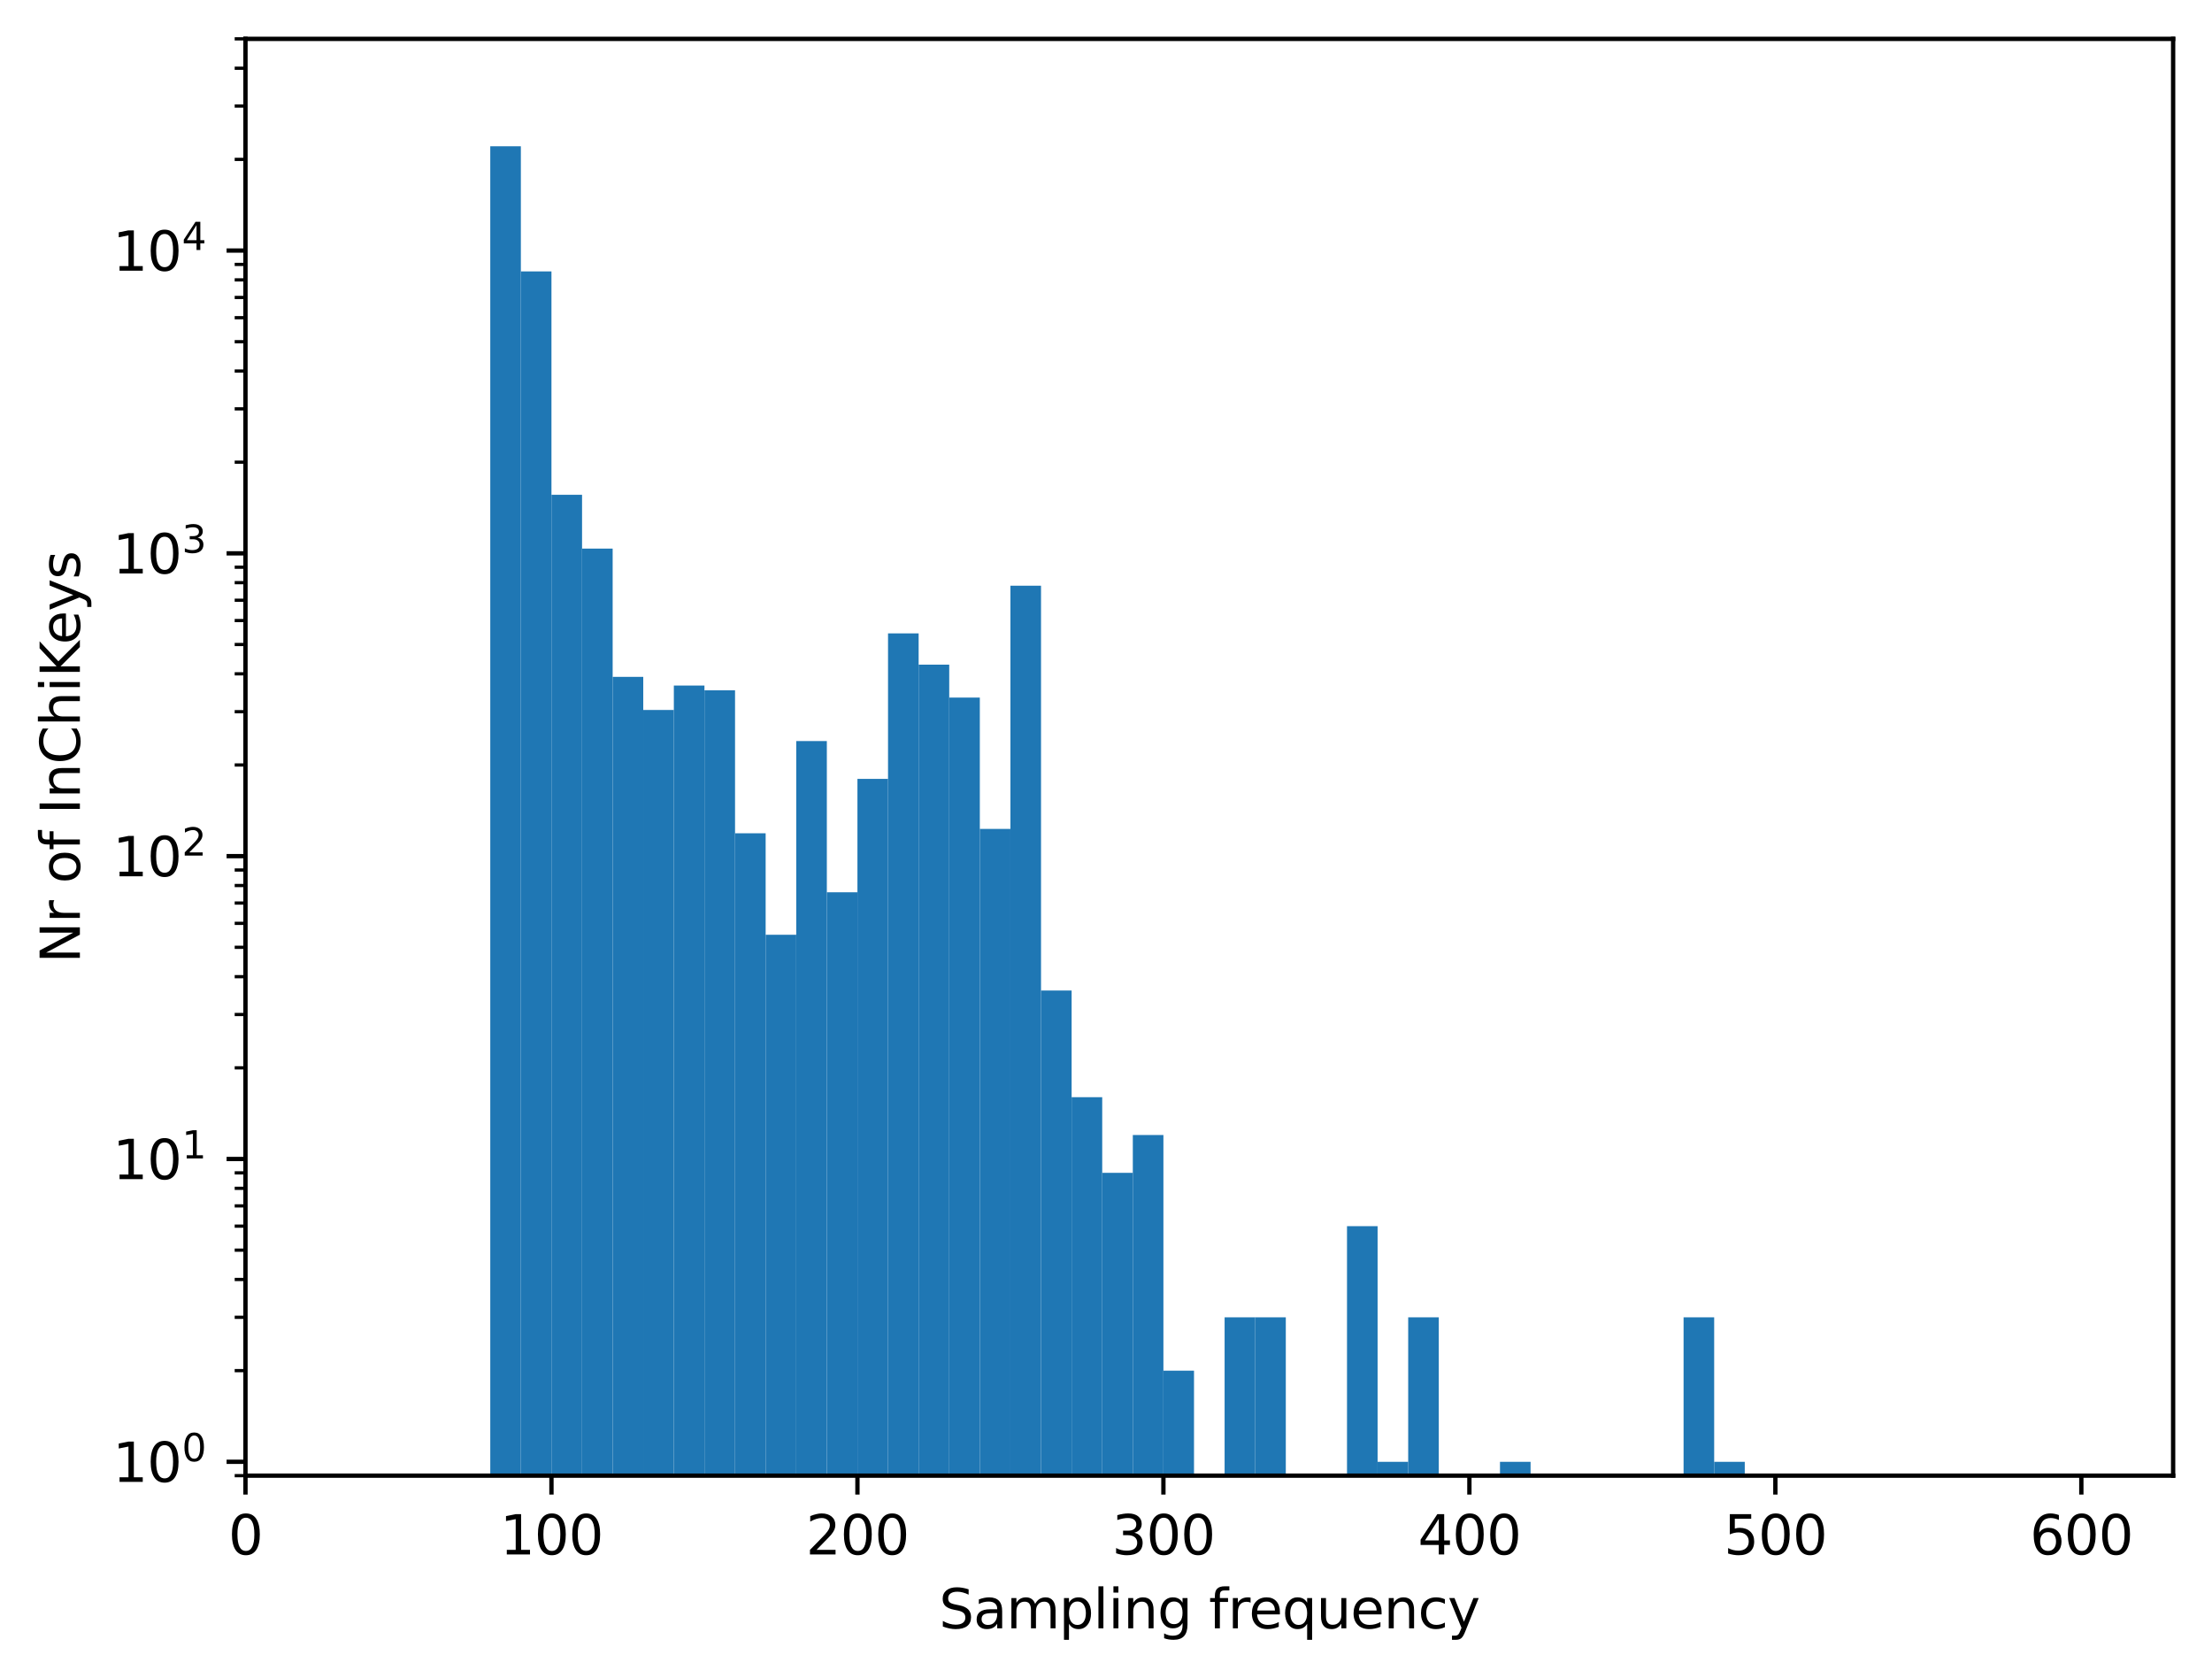 <?xml version="1.0" encoding="utf-8" standalone="no"?>
<!DOCTYPE svg PUBLIC "-//W3C//DTD SVG 1.1//EN"
  "http://www.w3.org/Graphics/SVG/1.1/DTD/svg11.dtd">
<svg xmlns:xlink="http://www.w3.org/1999/xlink" width="409.798pt" height="310.868pt" viewBox="0 0 409.798 310.868" xmlns="http://www.w3.org/2000/svg" version="1.1">
 <defs>
  <style type="text/css">*{stroke-linejoin: round; stroke-linecap: butt}</style>
 </defs>
 <g id="figure_1">
  <g id="patch_1">
   <path d="M 0 310.868 
L 409.798 310.868 
L 409.798 0 
L 0 0 
z
" style="fill: #ffffff"/>
  </g>
  <g id="axes_1">
   <g id="patch_2">
    <path d="M 45.478 273.312 
L 402.598 273.312 
L 402.598 7.2 
L 45.478 7.2 
z
" style="fill: #ffffff"/>
   </g>
   <g id="patch_3">
    <path d="M 45.478 56356.58 
L 51.147 56356.58 
L 51.147 56356.58 
L 45.478 56356.58 
z
" clip-path="url(#p9b902f4204)" style="fill: #1f77b4"/>
   </g>
   <g id="patch_4">
    <path d="M 51.147 56356.58 
L 56.815 56356.58 
L 56.815 56356.58 
L 51.147 56356.58 
z
" clip-path="url(#p9b902f4204)" style="fill: #1f77b4"/>
   </g>
   <g id="patch_5">
    <path d="M 56.815 56356.58 
L 62.484 56356.58 
L 62.484 56356.58 
L 56.815 56356.58 
z
" clip-path="url(#p9b902f4204)" style="fill: #1f77b4"/>
   </g>
   <g id="patch_6">
    <path d="M 62.484 56356.58 
L 68.152 56356.58 
L 68.152 56356.58 
L 62.484 56356.58 
z
" clip-path="url(#p9b902f4204)" style="fill: #1f77b4"/>
   </g>
   <g id="patch_7">
    <path d="M 68.152 56356.58 
L 73.821 56356.58 
L 73.821 56356.58 
L 68.152 56356.58 
z
" clip-path="url(#p9b902f4204)" style="fill: #1f77b4"/>
   </g>
   <g id="patch_8">
    <path d="M 73.821 56356.58 
L 79.49 56356.58 
L 79.49 56356.58 
L 73.821 56356.58 
z
" clip-path="url(#p9b902f4204)" style="fill: #1f77b4"/>
   </g>
   <g id="patch_9">
    <path d="M 79.49 56356.58 
L 85.158 56356.58 
L 85.158 56356.58 
L 79.49 56356.58 
z
" clip-path="url(#p9b902f4204)" style="fill: #1f77b4"/>
   </g>
   <g id="patch_10">
    <path d="M 85.158 56356.58 
L 90.827 56356.58 
L 90.827 56356.58 
L 85.158 56356.58 
z
" clip-path="url(#p9b902f4204)" style="fill: #1f77b4"/>
   </g>
   <g id="patch_11">
    <path d="M 90.827 56356.58 
L 96.495 56356.58 
L 96.495 27.092 
L 90.827 27.092 
z
" clip-path="url(#p9b902f4204)" style="fill: #1f77b4"/>
   </g>
   <g id="patch_12">
    <path d="M 96.495 56356.58 
L 102.164 56356.58 
L 102.164 50.269 
L 96.495 50.269 
z
" clip-path="url(#p9b902f4204)" style="fill: #1f77b4"/>
   </g>
   <g id="patch_13">
    <path d="M 102.164 56356.58 
L 107.832 56356.58 
L 107.832 91.641 
L 102.164 91.641 
z
" clip-path="url(#p9b902f4204)" style="fill: #1f77b4"/>
   </g>
   <g id="patch_14">
    <path d="M 107.832 56356.58 
L 113.501 56356.58 
L 113.501 101.603 
L 107.832 101.603 
z
" clip-path="url(#p9b902f4204)" style="fill: #1f77b4"/>
   </g>
   <g id="patch_15">
    <path d="M 113.501 56356.58 
L 119.17 56356.58 
L 119.17 125.361 
L 113.501 125.361 
z
" clip-path="url(#p9b902f4204)" style="fill: #1f77b4"/>
   </g>
   <g id="patch_16">
    <path d="M 119.17 56356.58 
L 124.838 56356.58 
L 124.838 131.492 
L 119.17 131.492 
z
" clip-path="url(#p9b902f4204)" style="fill: #1f77b4"/>
   </g>
   <g id="patch_17">
    <path d="M 124.838 56356.58 
L 130.507 56356.58 
L 130.507 126.971 
L 124.838 126.971 
z
" clip-path="url(#p9b902f4204)" style="fill: #1f77b4"/>
   </g>
   <g id="patch_18">
    <path d="M 130.507 56356.58 
L 136.175 56356.58 
L 136.175 127.852 
L 130.507 127.852 
z
" clip-path="url(#p9b902f4204)" style="fill: #1f77b4"/>
   </g>
   <g id="patch_19">
    <path d="M 136.175 56356.58 
L 141.844 56356.58 
L 141.844 154.337 
L 136.175 154.337 
z
" clip-path="url(#p9b902f4204)" style="fill: #1f77b4"/>
   </g>
   <g id="patch_20">
    <path d="M 141.844 56356.58 
L 147.512 56356.58 
L 147.512 173.136 
L 141.844 173.136 
z
" clip-path="url(#p9b902f4204)" style="fill: #1f77b4"/>
   </g>
   <g id="patch_21">
    <path d="M 147.512 56356.58 
L 153.181 56356.58 
L 153.181 137.25 
L 147.512 137.25 
z
" clip-path="url(#p9b902f4204)" style="fill: #1f77b4"/>
   </g>
   <g id="patch_22">
    <path d="M 153.181 56356.58 
L 158.85 56356.58 
L 158.85 165.259 
L 153.181 165.259 
z
" clip-path="url(#p9b902f4204)" style="fill: #1f77b4"/>
   </g>
   <g id="patch_23">
    <path d="M 158.85 56356.58 
L 164.518 56356.58 
L 164.518 144.257 
L 158.85 144.257 
z
" clip-path="url(#p9b902f4204)" style="fill: #1f77b4"/>
   </g>
   <g id="patch_24">
    <path d="M 164.518 56356.58 
L 170.187 56356.58 
L 170.187 117.317 
L 164.518 117.317 
z
" clip-path="url(#p9b902f4204)" style="fill: #1f77b4"/>
   </g>
   <g id="patch_25">
    <path d="M 170.187 56356.58 
L 175.855 56356.58 
L 175.855 123.102 
L 170.187 123.102 
z
" clip-path="url(#p9b902f4204)" style="fill: #1f77b4"/>
   </g>
   <g id="patch_26">
    <path d="M 175.855 56356.58 
L 181.524 56356.58 
L 181.524 129.199 
L 175.855 129.199 
z
" clip-path="url(#p9b902f4204)" style="fill: #1f77b4"/>
   </g>
   <g id="patch_27">
    <path d="M 181.524 56356.58 
L 187.192 56356.58 
L 187.192 153.532 
L 181.524 153.532 
z
" clip-path="url(#p9b902f4204)" style="fill: #1f77b4"/>
   </g>
   <g id="patch_28">
    <path d="M 187.192 56356.58 
L 192.861 56356.58 
L 192.861 108.478 
L 187.192 108.478 
z
" clip-path="url(#p9b902f4204)" style="fill: #1f77b4"/>
   </g>
   <g id="patch_29">
    <path d="M 192.861 56356.58 
L 198.53 56356.58 
L 198.53 183.459 
L 192.861 183.459 
z
" clip-path="url(#p9b902f4204)" style="fill: #1f77b4"/>
   </g>
   <g id="patch_30">
    <path d="M 198.53 56356.58 
L 204.198 56356.58 
L 204.198 203.212 
L 198.53 203.212 
z
" clip-path="url(#p9b902f4204)" style="fill: #1f77b4"/>
   </g>
   <g id="patch_31">
    <path d="M 204.198 56356.58 
L 209.867 56356.58 
L 209.867 217.226 
L 204.198 217.226 
z
" clip-path="url(#p9b902f4204)" style="fill: #1f77b4"/>
   </g>
   <g id="patch_32">
    <path d="M 209.867 56356.58 
L 215.535 56356.58 
L 215.535 210.219 
L 209.867 210.219 
z
" clip-path="url(#p9b902f4204)" style="fill: #1f77b4"/>
   </g>
   <g id="patch_33">
    <path d="M 215.535 56356.58 
L 221.204 56356.58 
L 221.204 253.862 
L 215.535 253.862 
z
" clip-path="url(#p9b902f4204)" style="fill: #1f77b4"/>
   </g>
   <g id="patch_34">
    <path d="M 221.204 56356.58 
L 226.872 56356.58 
L 226.872 56356.58 
L 221.204 56356.58 
z
" clip-path="url(#p9b902f4204)" style="fill: #1f77b4"/>
   </g>
   <g id="patch_35">
    <path d="M 226.872 56356.58 
L 232.541 56356.58 
L 232.541 243.986 
L 226.872 243.986 
z
" clip-path="url(#p9b902f4204)" style="fill: #1f77b4"/>
   </g>
   <g id="patch_36">
    <path d="M 232.541 56356.58 
L 238.21 56356.58 
L 238.21 243.986 
L 232.541 243.986 
z
" clip-path="url(#p9b902f4204)" style="fill: #1f77b4"/>
   </g>
   <g id="patch_37">
    <path d="M 238.21 56356.58 
L 243.878 56356.58 
L 243.878 56356.58 
L 238.21 56356.58 
z
" clip-path="url(#p9b902f4204)" style="fill: #1f77b4"/>
   </g>
   <g id="patch_38">
    <path d="M 243.878 56356.58 
L 249.547 56356.58 
L 249.547 56356.58 
L 243.878 56356.58 
z
" clip-path="url(#p9b902f4204)" style="fill: #1f77b4"/>
   </g>
   <g id="patch_39">
    <path d="M 249.547 56356.58 
L 255.215 56356.58 
L 255.215 227.102 
L 249.547 227.102 
z
" clip-path="url(#p9b902f4204)" style="fill: #1f77b4"/>
   </g>
   <g id="patch_40">
    <path d="M 255.215 56356.58 
L 260.884 56356.58 
L 260.884 270.746 
L 255.215 270.746 
z
" clip-path="url(#p9b902f4204)" style="fill: #1f77b4"/>
   </g>
   <g id="patch_41">
    <path d="M 260.884 56356.58 
L 266.552 56356.58 
L 266.552 243.986 
L 260.884 243.986 
z
" clip-path="url(#p9b902f4204)" style="fill: #1f77b4"/>
   </g>
   <g id="patch_42">
    <path d="M 266.552 56356.58 
L 272.221 56356.58 
L 272.221 56356.58 
L 266.552 56356.58 
z
" clip-path="url(#p9b902f4204)" style="fill: #1f77b4"/>
   </g>
   <g id="patch_43">
    <path d="M 272.221 56356.58 
L 277.89 56356.58 
L 277.89 56356.58 
L 272.221 56356.58 
z
" clip-path="url(#p9b902f4204)" style="fill: #1f77b4"/>
   </g>
   <g id="patch_44">
    <path d="M 277.89 56356.58 
L 283.558 56356.58 
L 283.558 270.746 
L 277.89 270.746 
z
" clip-path="url(#p9b902f4204)" style="fill: #1f77b4"/>
   </g>
   <g id="patch_45">
    <path d="M 283.558 56356.58 
L 289.227 56356.58 
L 289.227 56356.58 
L 283.558 56356.58 
z
" clip-path="url(#p9b902f4204)" style="fill: #1f77b4"/>
   </g>
   <g id="patch_46">
    <path d="M 289.227 56356.58 
L 294.895 56356.58 
L 294.895 56356.58 
L 289.227 56356.58 
z
" clip-path="url(#p9b902f4204)" style="fill: #1f77b4"/>
   </g>
   <g id="patch_47">
    <path d="M 294.895 56356.58 
L 300.564 56356.58 
L 300.564 56356.58 
L 294.895 56356.58 
z
" clip-path="url(#p9b902f4204)" style="fill: #1f77b4"/>
   </g>
   <g id="patch_48">
    <path d="M 300.564 56356.58 
L 306.232 56356.58 
L 306.232 56356.58 
L 300.564 56356.58 
z
" clip-path="url(#p9b902f4204)" style="fill: #1f77b4"/>
   </g>
   <g id="patch_49">
    <path d="M 306.232 56356.58 
L 311.901 56356.58 
L 311.901 56356.58 
L 306.232 56356.58 
z
" clip-path="url(#p9b902f4204)" style="fill: #1f77b4"/>
   </g>
   <g id="patch_50">
    <path d="M 311.901 56356.58 
L 317.57 56356.58 
L 317.57 243.986 
L 311.901 243.986 
z
" clip-path="url(#p9b902f4204)" style="fill: #1f77b4"/>
   </g>
   <g id="patch_51">
    <path d="M 317.57 56356.58 
L 323.238 56356.58 
L 323.238 270.746 
L 317.57 270.746 
z
" clip-path="url(#p9b902f4204)" style="fill: #1f77b4"/>
   </g>
   <g id="patch_52">
    <path d="M 323.238 56356.58 
L 328.907 56356.58 
L 328.907 56356.58 
L 323.238 56356.58 
z
" clip-path="url(#p9b902f4204)" style="fill: #1f77b4"/>
   </g>
   <g id="patch_53">
    <path d="M 328.907 56356.58 
L 334.575 56356.58 
L 334.575 56356.58 
L 328.907 56356.58 
z
" clip-path="url(#p9b902f4204)" style="fill: #1f77b4"/>
   </g>
   <g id="patch_54">
    <path d="M 334.575 56356.58 
L 340.244 56356.58 
L 340.244 56356.58 
L 334.575 56356.58 
z
" clip-path="url(#p9b902f4204)" style="fill: #1f77b4"/>
   </g>
   <g id="patch_55">
    <path d="M 340.244 56356.58 
L 345.912 56356.58 
L 345.912 56356.58 
L 340.244 56356.58 
z
" clip-path="url(#p9b902f4204)" style="fill: #1f77b4"/>
   </g>
   <g id="patch_56">
    <path d="M 345.912 56356.58 
L 351.581 56356.58 
L 351.581 56356.58 
L 345.912 56356.58 
z
" clip-path="url(#p9b902f4204)" style="fill: #1f77b4"/>
   </g>
   <g id="patch_57">
    <path d="M 351.581 56356.58 
L 357.25 56356.58 
L 357.25 56356.58 
L 351.581 56356.58 
z
" clip-path="url(#p9b902f4204)" style="fill: #1f77b4"/>
   </g>
   <g id="patch_58">
    <path d="M 357.25 56356.58 
L 362.918 56356.58 
L 362.918 56356.58 
L 357.25 56356.58 
z
" clip-path="url(#p9b902f4204)" style="fill: #1f77b4"/>
   </g>
   <g id="patch_59">
    <path d="M 362.918 56356.58 
L 368.587 56356.58 
L 368.587 56356.58 
L 362.918 56356.58 
z
" clip-path="url(#p9b902f4204)" style="fill: #1f77b4"/>
   </g>
   <g id="patch_60">
    <path d="M 368.587 56356.58 
L 374.255 56356.58 
L 374.255 56356.58 
L 368.587 56356.58 
z
" clip-path="url(#p9b902f4204)" style="fill: #1f77b4"/>
   </g>
   <g id="patch_61">
    <path d="M 374.255 56356.58 
L 379.924 56356.58 
L 379.924 56356.58 
L 374.255 56356.58 
z
" clip-path="url(#p9b902f4204)" style="fill: #1f77b4"/>
   </g>
   <g id="patch_62">
    <path d="M 379.924 56356.58 
L 385.592 56356.58 
L 385.592 56356.58 
L 379.924 56356.58 
z
" clip-path="url(#p9b902f4204)" style="fill: #1f77b4"/>
   </g>
   <g id="matplotlib.axis_1">
    <g id="xtick_1">
     <g id="line2d_1">
      <defs>
       <path id="m7495a23067" d="M 0 0 
L 0 3.5 
" style="stroke: #000000; stroke-width: 0.8"/>
      </defs>
      <g>
       <use xlink:href="#m7495a23067" x="45.478" y="273.312" style="stroke: #000000; stroke-width: 0.8"/>
      </g>
     </g>
     <g id="text_1">
      <!-- 0 -->
      <g transform="translate(42.297 287.91) scale(0.1 -0.1)">
       <defs>
        <path id="DejaVuSans-30" d="M 2034 4250 
Q 1547 4250 1301 3770 
Q 1056 3291 1056 2328 
Q 1056 1369 1301 889 
Q 1547 409 2034 409 
Q 2525 409 2770 889 
Q 3016 1369 3016 2328 
Q 3016 3291 2770 3770 
Q 2525 4250 2034 4250 
z
M 2034 4750 
Q 2819 4750 3233 4129 
Q 3647 3509 3647 2328 
Q 3647 1150 3233 529 
Q 2819 -91 2034 -91 
Q 1250 -91 836 529 
Q 422 1150 422 2328 
Q 422 3509 836 4129 
Q 1250 4750 2034 4750 
z
" transform="scale(0.016)"/>
       </defs>
       <use xlink:href="#DejaVuSans-30"/>
      </g>
     </g>
    </g>
    <g id="xtick_2">
     <g id="line2d_2">
      <g>
       <use xlink:href="#m7495a23067" x="102.164" y="273.312" style="stroke: #000000; stroke-width: 0.8"/>
      </g>
     </g>
     <g id="text_2">
      <!-- 100 -->
      <g transform="translate(92.62 287.91) scale(0.1 -0.1)">
       <defs>
        <path id="DejaVuSans-31" d="M 794 531 
L 1825 531 
L 1825 4091 
L 703 3866 
L 703 4441 
L 1819 4666 
L 2450 4666 
L 2450 531 
L 3481 531 
L 3481 0 
L 794 0 
L 794 531 
z
" transform="scale(0.016)"/>
       </defs>
       <use xlink:href="#DejaVuSans-31"/>
       <use xlink:href="#DejaVuSans-30" x="63.623"/>
       <use xlink:href="#DejaVuSans-30" x="127.246"/>
      </g>
     </g>
    </g>
    <g id="xtick_3">
     <g id="line2d_3">
      <g>
       <use xlink:href="#m7495a23067" x="158.85" y="273.312" style="stroke: #000000; stroke-width: 0.8"/>
      </g>
     </g>
     <g id="text_3">
      <!-- 200 -->
      <g transform="translate(149.306 287.91) scale(0.1 -0.1)">
       <defs>
        <path id="DejaVuSans-32" d="M 1228 531 
L 3431 531 
L 3431 0 
L 469 0 
L 469 531 
Q 828 903 1448 1529 
Q 2069 2156 2228 2338 
Q 2531 2678 2651 2914 
Q 2772 3150 2772 3378 
Q 2772 3750 2511 3984 
Q 2250 4219 1831 4219 
Q 1534 4219 1204 4116 
Q 875 4013 500 3803 
L 500 4441 
Q 881 4594 1212 4672 
Q 1544 4750 1819 4750 
Q 2544 4750 2975 4387 
Q 3406 4025 3406 3419 
Q 3406 3131 3298 2873 
Q 3191 2616 2906 2266 
Q 2828 2175 2409 1742 
Q 1991 1309 1228 531 
z
" transform="scale(0.016)"/>
       </defs>
       <use xlink:href="#DejaVuSans-32"/>
       <use xlink:href="#DejaVuSans-30" x="63.623"/>
       <use xlink:href="#DejaVuSans-30" x="127.246"/>
      </g>
     </g>
    </g>
    <g id="xtick_4">
     <g id="line2d_4">
      <g>
       <use xlink:href="#m7495a23067" x="215.535" y="273.312" style="stroke: #000000; stroke-width: 0.8"/>
      </g>
     </g>
     <g id="text_4">
      <!-- 300 -->
      <g transform="translate(205.992 287.91) scale(0.1 -0.1)">
       <defs>
        <path id="DejaVuSans-33" d="M 2597 2516 
Q 3050 2419 3304 2112 
Q 3559 1806 3559 1356 
Q 3559 666 3084 287 
Q 2609 -91 1734 -91 
Q 1441 -91 1130 -33 
Q 819 25 488 141 
L 488 750 
Q 750 597 1062 519 
Q 1375 441 1716 441 
Q 2309 441 2620 675 
Q 2931 909 2931 1356 
Q 2931 1769 2642 2001 
Q 2353 2234 1838 2234 
L 1294 2234 
L 1294 2753 
L 1863 2753 
Q 2328 2753 2575 2939 
Q 2822 3125 2822 3475 
Q 2822 3834 2567 4026 
Q 2313 4219 1838 4219 
Q 1578 4219 1281 4162 
Q 984 4106 628 3988 
L 628 4550 
Q 988 4650 1302 4700 
Q 1616 4750 1894 4750 
Q 2613 4750 3031 4423 
Q 3450 4097 3450 3541 
Q 3450 3153 3228 2886 
Q 3006 2619 2597 2516 
z
" transform="scale(0.016)"/>
       </defs>
       <use xlink:href="#DejaVuSans-33"/>
       <use xlink:href="#DejaVuSans-30" x="63.623"/>
       <use xlink:href="#DejaVuSans-30" x="127.246"/>
      </g>
     </g>
    </g>
    <g id="xtick_5">
     <g id="line2d_5">
      <g>
       <use xlink:href="#m7495a23067" x="272.221" y="273.312" style="stroke: #000000; stroke-width: 0.8"/>
      </g>
     </g>
     <g id="text_5">
      <!-- 400 -->
      <g transform="translate(262.677 287.91) scale(0.1 -0.1)">
       <defs>
        <path id="DejaVuSans-34" d="M 2419 4116 
L 825 1625 
L 2419 1625 
L 2419 4116 
z
M 2253 4666 
L 3047 4666 
L 3047 1625 
L 3713 1625 
L 3713 1100 
L 3047 1100 
L 3047 0 
L 2419 0 
L 2419 1100 
L 313 1100 
L 313 1709 
L 2253 4666 
z
" transform="scale(0.016)"/>
       </defs>
       <use xlink:href="#DejaVuSans-34"/>
       <use xlink:href="#DejaVuSans-30" x="63.623"/>
       <use xlink:href="#DejaVuSans-30" x="127.246"/>
      </g>
     </g>
    </g>
    <g id="xtick_6">
     <g id="line2d_6">
      <g>
       <use xlink:href="#m7495a23067" x="328.907" y="273.312" style="stroke: #000000; stroke-width: 0.8"/>
      </g>
     </g>
     <g id="text_6">
      <!-- 500 -->
      <g transform="translate(319.363 287.91) scale(0.1 -0.1)">
       <defs>
        <path id="DejaVuSans-35" d="M 691 4666 
L 3169 4666 
L 3169 4134 
L 1269 4134 
L 1269 2991 
Q 1406 3038 1543 3061 
Q 1681 3084 1819 3084 
Q 2600 3084 3056 2656 
Q 3513 2228 3513 1497 
Q 3513 744 3044 326 
Q 2575 -91 1722 -91 
Q 1428 -91 1123 -41 
Q 819 9 494 109 
L 494 744 
Q 775 591 1075 516 
Q 1375 441 1709 441 
Q 2250 441 2565 725 
Q 2881 1009 2881 1497 
Q 2881 1984 2565 2268 
Q 2250 2553 1709 2553 
Q 1456 2553 1204 2497 
Q 953 2441 691 2322 
L 691 4666 
z
" transform="scale(0.016)"/>
       </defs>
       <use xlink:href="#DejaVuSans-35"/>
       <use xlink:href="#DejaVuSans-30" x="63.623"/>
       <use xlink:href="#DejaVuSans-30" x="127.246"/>
      </g>
     </g>
    </g>
    <g id="xtick_7">
     <g id="line2d_7">
      <g>
       <use xlink:href="#m7495a23067" x="385.592" y="273.312" style="stroke: #000000; stroke-width: 0.8"/>
      </g>
     </g>
     <g id="text_7">
      <!-- 600 -->
      <g transform="translate(376.049 287.91) scale(0.1 -0.1)">
       <defs>
        <path id="DejaVuSans-36" d="M 2113 2584 
Q 1688 2584 1439 2293 
Q 1191 2003 1191 1497 
Q 1191 994 1439 701 
Q 1688 409 2113 409 
Q 2538 409 2786 701 
Q 3034 994 3034 1497 
Q 3034 2003 2786 2293 
Q 2538 2584 2113 2584 
z
M 3366 4563 
L 3366 3988 
Q 3128 4100 2886 4159 
Q 2644 4219 2406 4219 
Q 1781 4219 1451 3797 
Q 1122 3375 1075 2522 
Q 1259 2794 1537 2939 
Q 1816 3084 2150 3084 
Q 2853 3084 3261 2657 
Q 3669 2231 3669 1497 
Q 3669 778 3244 343 
Q 2819 -91 2113 -91 
Q 1303 -91 875 529 
Q 447 1150 447 2328 
Q 447 3434 972 4092 
Q 1497 4750 2381 4750 
Q 2619 4750 2861 4703 
Q 3103 4656 3366 4563 
z
" transform="scale(0.016)"/>
       </defs>
       <use xlink:href="#DejaVuSans-36"/>
       <use xlink:href="#DejaVuSans-30" x="63.623"/>
       <use xlink:href="#DejaVuSans-30" x="127.246"/>
      </g>
     </g>
    </g>
    <g id="text_8">
     <!-- Sampling frequency -->
     <g transform="translate(173.969 301.589) scale(0.1 -0.1)">
      <defs>
       <path id="DejaVuSans-53" d="M 3425 4513 
L 3425 3897 
Q 3066 4069 2747 4153 
Q 2428 4238 2131 4238 
Q 1616 4238 1336 4038 
Q 1056 3838 1056 3469 
Q 1056 3159 1242 3001 
Q 1428 2844 1947 2747 
L 2328 2669 
Q 3034 2534 3370 2195 
Q 3706 1856 3706 1288 
Q 3706 609 3251 259 
Q 2797 -91 1919 -91 
Q 1588 -91 1214 -16 
Q 841 59 441 206 
L 441 856 
Q 825 641 1194 531 
Q 1563 422 1919 422 
Q 2459 422 2753 634 
Q 3047 847 3047 1241 
Q 3047 1584 2836 1778 
Q 2625 1972 2144 2069 
L 1759 2144 
Q 1053 2284 737 2584 
Q 422 2884 422 3419 
Q 422 4038 858 4394 
Q 1294 4750 2059 4750 
Q 2388 4750 2728 4690 
Q 3069 4631 3425 4513 
z
" transform="scale(0.016)"/>
       <path id="DejaVuSans-61" d="M 2194 1759 
Q 1497 1759 1228 1600 
Q 959 1441 959 1056 
Q 959 750 1161 570 
Q 1363 391 1709 391 
Q 2188 391 2477 730 
Q 2766 1069 2766 1631 
L 2766 1759 
L 2194 1759 
z
M 3341 1997 
L 3341 0 
L 2766 0 
L 2766 531 
Q 2569 213 2275 61 
Q 1981 -91 1556 -91 
Q 1019 -91 701 211 
Q 384 513 384 1019 
Q 384 1609 779 1909 
Q 1175 2209 1959 2209 
L 2766 2209 
L 2766 2266 
Q 2766 2663 2505 2880 
Q 2244 3097 1772 3097 
Q 1472 3097 1187 3025 
Q 903 2953 641 2809 
L 641 3341 
Q 956 3463 1253 3523 
Q 1550 3584 1831 3584 
Q 2591 3584 2966 3190 
Q 3341 2797 3341 1997 
z
" transform="scale(0.016)"/>
       <path id="DejaVuSans-6d" d="M 3328 2828 
Q 3544 3216 3844 3400 
Q 4144 3584 4550 3584 
Q 5097 3584 5394 3201 
Q 5691 2819 5691 2113 
L 5691 0 
L 5113 0 
L 5113 2094 
Q 5113 2597 4934 2840 
Q 4756 3084 4391 3084 
Q 3944 3084 3684 2787 
Q 3425 2491 3425 1978 
L 3425 0 
L 2847 0 
L 2847 2094 
Q 2847 2600 2669 2842 
Q 2491 3084 2119 3084 
Q 1678 3084 1418 2786 
Q 1159 2488 1159 1978 
L 1159 0 
L 581 0 
L 581 3500 
L 1159 3500 
L 1159 2956 
Q 1356 3278 1631 3431 
Q 1906 3584 2284 3584 
Q 2666 3584 2933 3390 
Q 3200 3197 3328 2828 
z
" transform="scale(0.016)"/>
       <path id="DejaVuSans-70" d="M 1159 525 
L 1159 -1331 
L 581 -1331 
L 581 3500 
L 1159 3500 
L 1159 2969 
Q 1341 3281 1617 3432 
Q 1894 3584 2278 3584 
Q 2916 3584 3314 3078 
Q 3713 2572 3713 1747 
Q 3713 922 3314 415 
Q 2916 -91 2278 -91 
Q 1894 -91 1617 61 
Q 1341 213 1159 525 
z
M 3116 1747 
Q 3116 2381 2855 2742 
Q 2594 3103 2138 3103 
Q 1681 3103 1420 2742 
Q 1159 2381 1159 1747 
Q 1159 1113 1420 752 
Q 1681 391 2138 391 
Q 2594 391 2855 752 
Q 3116 1113 3116 1747 
z
" transform="scale(0.016)"/>
       <path id="DejaVuSans-6c" d="M 603 4863 
L 1178 4863 
L 1178 0 
L 603 0 
L 603 4863 
z
" transform="scale(0.016)"/>
       <path id="DejaVuSans-69" d="M 603 3500 
L 1178 3500 
L 1178 0 
L 603 0 
L 603 3500 
z
M 603 4863 
L 1178 4863 
L 1178 4134 
L 603 4134 
L 603 4863 
z
" transform="scale(0.016)"/>
       <path id="DejaVuSans-6e" d="M 3513 2113 
L 3513 0 
L 2938 0 
L 2938 2094 
Q 2938 2591 2744 2837 
Q 2550 3084 2163 3084 
Q 1697 3084 1428 2787 
Q 1159 2491 1159 1978 
L 1159 0 
L 581 0 
L 581 3500 
L 1159 3500 
L 1159 2956 
Q 1366 3272 1645 3428 
Q 1925 3584 2291 3584 
Q 2894 3584 3203 3211 
Q 3513 2838 3513 2113 
z
" transform="scale(0.016)"/>
       <path id="DejaVuSans-67" d="M 2906 1791 
Q 2906 2416 2648 2759 
Q 2391 3103 1925 3103 
Q 1463 3103 1205 2759 
Q 947 2416 947 1791 
Q 947 1169 1205 825 
Q 1463 481 1925 481 
Q 2391 481 2648 825 
Q 2906 1169 2906 1791 
z
M 3481 434 
Q 3481 -459 3084 -895 
Q 2688 -1331 1869 -1331 
Q 1566 -1331 1297 -1286 
Q 1028 -1241 775 -1147 
L 775 -588 
Q 1028 -725 1275 -790 
Q 1522 -856 1778 -856 
Q 2344 -856 2625 -561 
Q 2906 -266 2906 331 
L 2906 616 
Q 2728 306 2450 153 
Q 2172 0 1784 0 
Q 1141 0 747 490 
Q 353 981 353 1791 
Q 353 2603 747 3093 
Q 1141 3584 1784 3584 
Q 2172 3584 2450 3431 
Q 2728 3278 2906 2969 
L 2906 3500 
L 3481 3500 
L 3481 434 
z
" transform="scale(0.016)"/>
       <path id="DejaVuSans-20" transform="scale(0.016)"/>
       <path id="DejaVuSans-66" d="M 2375 4863 
L 2375 4384 
L 1825 4384 
Q 1516 4384 1395 4259 
Q 1275 4134 1275 3809 
L 1275 3500 
L 2222 3500 
L 2222 3053 
L 1275 3053 
L 1275 0 
L 697 0 
L 697 3053 
L 147 3053 
L 147 3500 
L 697 3500 
L 697 3744 
Q 697 4328 969 4595 
Q 1241 4863 1831 4863 
L 2375 4863 
z
" transform="scale(0.016)"/>
       <path id="DejaVuSans-72" d="M 2631 2963 
Q 2534 3019 2420 3045 
Q 2306 3072 2169 3072 
Q 1681 3072 1420 2755 
Q 1159 2438 1159 1844 
L 1159 0 
L 581 0 
L 581 3500 
L 1159 3500 
L 1159 2956 
Q 1341 3275 1631 3429 
Q 1922 3584 2338 3584 
Q 2397 3584 2469 3576 
Q 2541 3569 2628 3553 
L 2631 2963 
z
" transform="scale(0.016)"/>
       <path id="DejaVuSans-65" d="M 3597 1894 
L 3597 1613 
L 953 1613 
Q 991 1019 1311 708 
Q 1631 397 2203 397 
Q 2534 397 2845 478 
Q 3156 559 3463 722 
L 3463 178 
Q 3153 47 2828 -22 
Q 2503 -91 2169 -91 
Q 1331 -91 842 396 
Q 353 884 353 1716 
Q 353 2575 817 3079 
Q 1281 3584 2069 3584 
Q 2775 3584 3186 3129 
Q 3597 2675 3597 1894 
z
M 3022 2063 
Q 3016 2534 2758 2815 
Q 2500 3097 2075 3097 
Q 1594 3097 1305 2825 
Q 1016 2553 972 2059 
L 3022 2063 
z
" transform="scale(0.016)"/>
       <path id="DejaVuSans-71" d="M 947 1747 
Q 947 1113 1208 752 
Q 1469 391 1925 391 
Q 2381 391 2643 752 
Q 2906 1113 2906 1747 
Q 2906 2381 2643 2742 
Q 2381 3103 1925 3103 
Q 1469 3103 1208 2742 
Q 947 2381 947 1747 
z
M 2906 525 
Q 2725 213 2448 61 
Q 2172 -91 1784 -91 
Q 1150 -91 751 415 
Q 353 922 353 1747 
Q 353 2572 751 3078 
Q 1150 3584 1784 3584 
Q 2172 3584 2448 3432 
Q 2725 3281 2906 2969 
L 2906 3500 
L 3481 3500 
L 3481 -1331 
L 2906 -1331 
L 2906 525 
z
" transform="scale(0.016)"/>
       <path id="DejaVuSans-75" d="M 544 1381 
L 544 3500 
L 1119 3500 
L 1119 1403 
Q 1119 906 1312 657 
Q 1506 409 1894 409 
Q 2359 409 2629 706 
Q 2900 1003 2900 1516 
L 2900 3500 
L 3475 3500 
L 3475 0 
L 2900 0 
L 2900 538 
Q 2691 219 2414 64 
Q 2138 -91 1772 -91 
Q 1169 -91 856 284 
Q 544 659 544 1381 
z
M 1991 3584 
L 1991 3584 
z
" transform="scale(0.016)"/>
       <path id="DejaVuSans-63" d="M 3122 3366 
L 3122 2828 
Q 2878 2963 2633 3030 
Q 2388 3097 2138 3097 
Q 1578 3097 1268 2742 
Q 959 2388 959 1747 
Q 959 1106 1268 751 
Q 1578 397 2138 397 
Q 2388 397 2633 464 
Q 2878 531 3122 666 
L 3122 134 
Q 2881 22 2623 -34 
Q 2366 -91 2075 -91 
Q 1284 -91 818 406 
Q 353 903 353 1747 
Q 353 2603 823 3093 
Q 1294 3584 2113 3584 
Q 2378 3584 2631 3529 
Q 2884 3475 3122 3366 
z
" transform="scale(0.016)"/>
       <path id="DejaVuSans-79" d="M 2059 -325 
Q 1816 -950 1584 -1140 
Q 1353 -1331 966 -1331 
L 506 -1331 
L 506 -850 
L 844 -850 
Q 1081 -850 1212 -737 
Q 1344 -625 1503 -206 
L 1606 56 
L 191 3500 
L 800 3500 
L 1894 763 
L 2988 3500 
L 3597 3500 
L 2059 -325 
z
" transform="scale(0.016)"/>
      </defs>
      <use xlink:href="#DejaVuSans-53"/>
      <use xlink:href="#DejaVuSans-61" x="63.477"/>
      <use xlink:href="#DejaVuSans-6d" x="124.756"/>
      <use xlink:href="#DejaVuSans-70" x="222.168"/>
      <use xlink:href="#DejaVuSans-6c" x="285.645"/>
      <use xlink:href="#DejaVuSans-69" x="313.428"/>
      <use xlink:href="#DejaVuSans-6e" x="341.211"/>
      <use xlink:href="#DejaVuSans-67" x="404.59"/>
      <use xlink:href="#DejaVuSans-20" x="468.066"/>
      <use xlink:href="#DejaVuSans-66" x="499.854"/>
      <use xlink:href="#DejaVuSans-72" x="535.059"/>
      <use xlink:href="#DejaVuSans-65" x="573.922"/>
      <use xlink:href="#DejaVuSans-71" x="635.445"/>
      <use xlink:href="#DejaVuSans-75" x="698.922"/>
      <use xlink:href="#DejaVuSans-65" x="762.301"/>
      <use xlink:href="#DejaVuSans-6e" x="823.824"/>
      <use xlink:href="#DejaVuSans-63" x="887.203"/>
      <use xlink:href="#DejaVuSans-79" x="942.184"/>
     </g>
    </g>
   </g>
   <g id="matplotlib.axis_2">
    <g id="ytick_1">
     <g id="line2d_8">
      <defs>
       <path id="maccbf1a3cf" d="M 0 0 
L -3.5 0 
" style="stroke: #000000; stroke-width: 0.8"/>
      </defs>
      <g>
       <use xlink:href="#maccbf1a3cf" x="45.478" y="270.746" style="stroke: #000000; stroke-width: 0.8"/>
      </g>
     </g>
     <g id="text_9">
      <!-- $\mathdefault{10^{0}}$ -->
      <g transform="translate(20.878 274.545) scale(0.1 -0.1)">
       <use xlink:href="#DejaVuSans-31" transform="translate(0 0.766)"/>
       <use xlink:href="#DejaVuSans-30" transform="translate(63.623 0.766)"/>
       <use xlink:href="#DejaVuSans-30" transform="translate(128.203 39.047) scale(0.7)"/>
      </g>
     </g>
    </g>
    <g id="ytick_2">
     <g id="line2d_9">
      <g>
       <use xlink:href="#maccbf1a3cf" x="45.478" y="214.66" style="stroke: #000000; stroke-width: 0.8"/>
      </g>
     </g>
     <g id="text_10">
      <!-- $\mathdefault{10^{1}}$ -->
      <g transform="translate(20.878 218.459) scale(0.1 -0.1)">
       <use xlink:href="#DejaVuSans-31" transform="translate(0 0.684)"/>
       <use xlink:href="#DejaVuSans-30" transform="translate(63.623 0.684)"/>
       <use xlink:href="#DejaVuSans-31" transform="translate(128.203 38.966) scale(0.7)"/>
      </g>
     </g>
    </g>
    <g id="ytick_3">
     <g id="line2d_10">
      <g>
       <use xlink:href="#maccbf1a3cf" x="45.478" y="158.574" style="stroke: #000000; stroke-width: 0.8"/>
      </g>
     </g>
     <g id="text_11">
      <!-- $\mathdefault{10^{2}}$ -->
      <g transform="translate(20.878 162.373) scale(0.1 -0.1)">
       <use xlink:href="#DejaVuSans-31" transform="translate(0 0.766)"/>
       <use xlink:href="#DejaVuSans-30" transform="translate(63.623 0.766)"/>
       <use xlink:href="#DejaVuSans-32" transform="translate(128.203 39.047) scale(0.7)"/>
      </g>
     </g>
    </g>
    <g id="ytick_4">
     <g id="line2d_11">
      <g>
       <use xlink:href="#maccbf1a3cf" x="45.478" y="102.488" style="stroke: #000000; stroke-width: 0.8"/>
      </g>
     </g>
     <g id="text_12">
      <!-- $\mathdefault{10^{3}}$ -->
      <g transform="translate(20.878 106.287) scale(0.1 -0.1)">
       <use xlink:href="#DejaVuSans-31" transform="translate(0 0.766)"/>
       <use xlink:href="#DejaVuSans-30" transform="translate(63.623 0.766)"/>
       <use xlink:href="#DejaVuSans-33" transform="translate(128.203 39.047) scale(0.7)"/>
      </g>
     </g>
    </g>
    <g id="ytick_5">
     <g id="line2d_12">
      <g>
       <use xlink:href="#maccbf1a3cf" x="45.478" y="46.402" style="stroke: #000000; stroke-width: 0.8"/>
      </g>
     </g>
     <g id="text_13">
      <!-- $\mathdefault{10^{4}}$ -->
      <g transform="translate(20.878 50.202) scale(0.1 -0.1)">
       <use xlink:href="#DejaVuSans-31" transform="translate(0 0.684)"/>
       <use xlink:href="#DejaVuSans-30" transform="translate(63.623 0.684)"/>
       <use xlink:href="#DejaVuSans-34" transform="translate(128.203 38.966) scale(0.7)"/>
      </g>
     </g>
    </g>
    <g id="ytick_6">
     <g id="line2d_13">
      <defs>
       <path id="ma0ea9c3d99" d="M 0 0 
L -2 0 
" style="stroke: #000000; stroke-width: 0.6"/>
      </defs>
      <g>
       <use xlink:href="#ma0ea9c3d99" x="45.478" y="273.312" style="stroke: #000000; stroke-width: 0.6"/>
      </g>
     </g>
    </g>
    <g id="ytick_7">
     <g id="line2d_14">
      <g>
       <use xlink:href="#ma0ea9c3d99" x="45.478" y="253.862" style="stroke: #000000; stroke-width: 0.6"/>
      </g>
     </g>
    </g>
    <g id="ytick_8">
     <g id="line2d_15">
      <g>
       <use xlink:href="#ma0ea9c3d99" x="45.478" y="243.986" style="stroke: #000000; stroke-width: 0.6"/>
      </g>
     </g>
    </g>
    <g id="ytick_9">
     <g id="line2d_16">
      <g>
       <use xlink:href="#ma0ea9c3d99" x="45.478" y="236.979" style="stroke: #000000; stroke-width: 0.6"/>
      </g>
     </g>
    </g>
    <g id="ytick_10">
     <g id="line2d_17">
      <g>
       <use xlink:href="#ma0ea9c3d99" x="45.478" y="231.543" style="stroke: #000000; stroke-width: 0.6"/>
      </g>
     </g>
    </g>
    <g id="ytick_11">
     <g id="line2d_18">
      <g>
       <use xlink:href="#ma0ea9c3d99" x="45.478" y="227.102" style="stroke: #000000; stroke-width: 0.6"/>
      </g>
     </g>
    </g>
    <g id="ytick_12">
     <g id="line2d_19">
      <g>
       <use xlink:href="#ma0ea9c3d99" x="45.478" y="223.348" style="stroke: #000000; stroke-width: 0.6"/>
      </g>
     </g>
    </g>
    <g id="ytick_13">
     <g id="line2d_20">
      <g>
       <use xlink:href="#ma0ea9c3d99" x="45.478" y="220.095" style="stroke: #000000; stroke-width: 0.6"/>
      </g>
     </g>
    </g>
    <g id="ytick_14">
     <g id="line2d_21">
      <g>
       <use xlink:href="#ma0ea9c3d99" x="45.478" y="217.226" style="stroke: #000000; stroke-width: 0.6"/>
      </g>
     </g>
    </g>
    <g id="ytick_15">
     <g id="line2d_22">
      <g>
       <use xlink:href="#ma0ea9c3d99" x="45.478" y="197.776" style="stroke: #000000; stroke-width: 0.6"/>
      </g>
     </g>
    </g>
    <g id="ytick_16">
     <g id="line2d_23">
      <g>
       <use xlink:href="#ma0ea9c3d99" x="45.478" y="187.9" style="stroke: #000000; stroke-width: 0.6"/>
      </g>
     </g>
    </g>
    <g id="ytick_17">
     <g id="line2d_24">
      <g>
       <use xlink:href="#ma0ea9c3d99" x="45.478" y="180.893" style="stroke: #000000; stroke-width: 0.6"/>
      </g>
     </g>
    </g>
    <g id="ytick_18">
     <g id="line2d_25">
      <g>
       <use xlink:href="#ma0ea9c3d99" x="45.478" y="175.458" style="stroke: #000000; stroke-width: 0.6"/>
      </g>
     </g>
    </g>
    <g id="ytick_19">
     <g id="line2d_26">
      <g>
       <use xlink:href="#ma0ea9c3d99" x="45.478" y="171.017" style="stroke: #000000; stroke-width: 0.6"/>
      </g>
     </g>
    </g>
    <g id="ytick_20">
     <g id="line2d_27">
      <g>
       <use xlink:href="#ma0ea9c3d99" x="45.478" y="167.262" style="stroke: #000000; stroke-width: 0.6"/>
      </g>
     </g>
    </g>
    <g id="ytick_21">
     <g id="line2d_28">
      <g>
       <use xlink:href="#ma0ea9c3d99" x="45.478" y="164.009" style="stroke: #000000; stroke-width: 0.6"/>
      </g>
     </g>
    </g>
    <g id="ytick_22">
     <g id="line2d_29">
      <g>
       <use xlink:href="#ma0ea9c3d99" x="45.478" y="161.14" style="stroke: #000000; stroke-width: 0.6"/>
      </g>
     </g>
    </g>
    <g id="ytick_23">
     <g id="line2d_30">
      <g>
       <use xlink:href="#ma0ea9c3d99" x="45.478" y="141.69" style="stroke: #000000; stroke-width: 0.6"/>
      </g>
     </g>
    </g>
    <g id="ytick_24">
     <g id="line2d_31">
      <g>
       <use xlink:href="#ma0ea9c3d99" x="45.478" y="131.814" style="stroke: #000000; stroke-width: 0.6"/>
      </g>
     </g>
    </g>
    <g id="ytick_25">
     <g id="line2d_32">
      <g>
       <use xlink:href="#ma0ea9c3d99" x="45.478" y="124.807" style="stroke: #000000; stroke-width: 0.6"/>
      </g>
     </g>
    </g>
    <g id="ytick_26">
     <g id="line2d_33">
      <g>
       <use xlink:href="#ma0ea9c3d99" x="45.478" y="119.372" style="stroke: #000000; stroke-width: 0.6"/>
      </g>
     </g>
    </g>
    <g id="ytick_27">
     <g id="line2d_34">
      <g>
       <use xlink:href="#ma0ea9c3d99" x="45.478" y="114.931" style="stroke: #000000; stroke-width: 0.6"/>
      </g>
     </g>
    </g>
    <g id="ytick_28">
     <g id="line2d_35">
      <g>
       <use xlink:href="#ma0ea9c3d99" x="45.478" y="111.176" style="stroke: #000000; stroke-width: 0.6"/>
      </g>
     </g>
    </g>
    <g id="ytick_29">
     <g id="line2d_36">
      <g>
       <use xlink:href="#ma0ea9c3d99" x="45.478" y="107.923" style="stroke: #000000; stroke-width: 0.6"/>
      </g>
     </g>
    </g>
    <g id="ytick_30">
     <g id="line2d_37">
      <g>
       <use xlink:href="#ma0ea9c3d99" x="45.478" y="105.054" style="stroke: #000000; stroke-width: 0.6"/>
      </g>
     </g>
    </g>
    <g id="ytick_31">
     <g id="line2d_38">
      <g>
       <use xlink:href="#ma0ea9c3d99" x="45.478" y="85.605" style="stroke: #000000; stroke-width: 0.6"/>
      </g>
     </g>
    </g>
    <g id="ytick_32">
     <g id="line2d_39">
      <g>
       <use xlink:href="#ma0ea9c3d99" x="45.478" y="75.728" style="stroke: #000000; stroke-width: 0.6"/>
      </g>
     </g>
    </g>
    <g id="ytick_33">
     <g id="line2d_40">
      <g>
       <use xlink:href="#ma0ea9c3d99" x="45.478" y="68.721" style="stroke: #000000; stroke-width: 0.6"/>
      </g>
     </g>
    </g>
    <g id="ytick_34">
     <g id="line2d_41">
      <g>
       <use xlink:href="#ma0ea9c3d99" x="45.478" y="63.286" style="stroke: #000000; stroke-width: 0.6"/>
      </g>
     </g>
    </g>
    <g id="ytick_35">
     <g id="line2d_42">
      <g>
       <use xlink:href="#ma0ea9c3d99" x="45.478" y="58.845" style="stroke: #000000; stroke-width: 0.6"/>
      </g>
     </g>
    </g>
    <g id="ytick_36">
     <g id="line2d_43">
      <g>
       <use xlink:href="#ma0ea9c3d99" x="45.478" y="55.09" style="stroke: #000000; stroke-width: 0.6"/>
      </g>
     </g>
    </g>
    <g id="ytick_37">
     <g id="line2d_44">
      <g>
       <use xlink:href="#ma0ea9c3d99" x="45.478" y="51.838" style="stroke: #000000; stroke-width: 0.6"/>
      </g>
     </g>
    </g>
    <g id="ytick_38">
     <g id="line2d_45">
      <g>
       <use xlink:href="#ma0ea9c3d99" x="45.478" y="48.969" style="stroke: #000000; stroke-width: 0.6"/>
      </g>
     </g>
    </g>
    <g id="ytick_39">
     <g id="line2d_46">
      <g>
       <use xlink:href="#ma0ea9c3d99" x="45.478" y="29.519" style="stroke: #000000; stroke-width: 0.6"/>
      </g>
     </g>
    </g>
    <g id="ytick_40">
     <g id="line2d_47">
      <g>
       <use xlink:href="#ma0ea9c3d99" x="45.478" y="19.643" style="stroke: #000000; stroke-width: 0.6"/>
      </g>
     </g>
    </g>
    <g id="ytick_41">
     <g id="line2d_48">
      <g>
       <use xlink:href="#ma0ea9c3d99" x="45.478" y="12.635" style="stroke: #000000; stroke-width: 0.6"/>
      </g>
     </g>
    </g>
    <g id="ytick_42">
     <g id="line2d_49">
      <g>
       <use xlink:href="#ma0ea9c3d99" x="45.478" y="7.2" style="stroke: #000000; stroke-width: 0.6"/>
      </g>
     </g>
    </g>
    <g id="text_14">
     <!-- Nr of InChiKeys -->
     <g transform="translate(14.798 178.412) rotate(-90) scale(0.1 -0.1)">
      <defs>
       <path id="DejaVuSans-4e" d="M 628 4666 
L 1478 4666 
L 3547 763 
L 3547 4666 
L 4159 4666 
L 4159 0 
L 3309 0 
L 1241 3903 
L 1241 0 
L 628 0 
L 628 4666 
z
" transform="scale(0.016)"/>
       <path id="DejaVuSans-6f" d="M 1959 3097 
Q 1497 3097 1228 2736 
Q 959 2375 959 1747 
Q 959 1119 1226 758 
Q 1494 397 1959 397 
Q 2419 397 2687 759 
Q 2956 1122 2956 1747 
Q 2956 2369 2687 2733 
Q 2419 3097 1959 3097 
z
M 1959 3584 
Q 2709 3584 3137 3096 
Q 3566 2609 3566 1747 
Q 3566 888 3137 398 
Q 2709 -91 1959 -91 
Q 1206 -91 779 398 
Q 353 888 353 1747 
Q 353 2609 779 3096 
Q 1206 3584 1959 3584 
z
" transform="scale(0.016)"/>
       <path id="DejaVuSans-49" d="M 628 4666 
L 1259 4666 
L 1259 0 
L 628 0 
L 628 4666 
z
" transform="scale(0.016)"/>
       <path id="DejaVuSans-43" d="M 4122 4306 
L 4122 3641 
Q 3803 3938 3442 4084 
Q 3081 4231 2675 4231 
Q 1875 4231 1450 3742 
Q 1025 3253 1025 2328 
Q 1025 1406 1450 917 
Q 1875 428 2675 428 
Q 3081 428 3442 575 
Q 3803 722 4122 1019 
L 4122 359 
Q 3791 134 3420 21 
Q 3050 -91 2638 -91 
Q 1578 -91 968 557 
Q 359 1206 359 2328 
Q 359 3453 968 4101 
Q 1578 4750 2638 4750 
Q 3056 4750 3426 4639 
Q 3797 4528 4122 4306 
z
" transform="scale(0.016)"/>
       <path id="DejaVuSans-68" d="M 3513 2113 
L 3513 0 
L 2938 0 
L 2938 2094 
Q 2938 2591 2744 2837 
Q 2550 3084 2163 3084 
Q 1697 3084 1428 2787 
Q 1159 2491 1159 1978 
L 1159 0 
L 581 0 
L 581 4863 
L 1159 4863 
L 1159 2956 
Q 1366 3272 1645 3428 
Q 1925 3584 2291 3584 
Q 2894 3584 3203 3211 
Q 3513 2838 3513 2113 
z
" transform="scale(0.016)"/>
       <path id="DejaVuSans-4b" d="M 628 4666 
L 1259 4666 
L 1259 2694 
L 3353 4666 
L 4166 4666 
L 1850 2491 
L 4331 0 
L 3500 0 
L 1259 2247 
L 1259 0 
L 628 0 
L 628 4666 
z
" transform="scale(0.016)"/>
       <path id="DejaVuSans-73" d="M 2834 3397 
L 2834 2853 
Q 2591 2978 2328 3040 
Q 2066 3103 1784 3103 
Q 1356 3103 1142 2972 
Q 928 2841 928 2578 
Q 928 2378 1081 2264 
Q 1234 2150 1697 2047 
L 1894 2003 
Q 2506 1872 2764 1633 
Q 3022 1394 3022 966 
Q 3022 478 2636 193 
Q 2250 -91 1575 -91 
Q 1294 -91 989 -36 
Q 684 19 347 128 
L 347 722 
Q 666 556 975 473 
Q 1284 391 1588 391 
Q 1994 391 2212 530 
Q 2431 669 2431 922 
Q 2431 1156 2273 1281 
Q 2116 1406 1581 1522 
L 1381 1569 
Q 847 1681 609 1914 
Q 372 2147 372 2553 
Q 372 3047 722 3315 
Q 1072 3584 1716 3584 
Q 2034 3584 2315 3537 
Q 2597 3491 2834 3397 
z
" transform="scale(0.016)"/>
      </defs>
      <use xlink:href="#DejaVuSans-4e"/>
      <use xlink:href="#DejaVuSans-72" x="74.805"/>
      <use xlink:href="#DejaVuSans-20" x="115.918"/>
      <use xlink:href="#DejaVuSans-6f" x="147.705"/>
      <use xlink:href="#DejaVuSans-66" x="208.887"/>
      <use xlink:href="#DejaVuSans-20" x="244.092"/>
      <use xlink:href="#DejaVuSans-49" x="275.879"/>
      <use xlink:href="#DejaVuSans-6e" x="305.371"/>
      <use xlink:href="#DejaVuSans-43" x="368.75"/>
      <use xlink:href="#DejaVuSans-68" x="438.574"/>
      <use xlink:href="#DejaVuSans-69" x="501.953"/>
      <use xlink:href="#DejaVuSans-4b" x="529.736"/>
      <use xlink:href="#DejaVuSans-65" x="590.312"/>
      <use xlink:href="#DejaVuSans-79" x="651.836"/>
      <use xlink:href="#DejaVuSans-73" x="711.016"/>
     </g>
    </g>
   </g>
   <g id="patch_63">
    <path d="M 45.478 273.312 
L 45.478 7.2 
" style="fill: none; stroke: #000000; stroke-width: 0.8; stroke-linejoin: miter; stroke-linecap: square"/>
   </g>
   <g id="patch_64">
    <path d="M 402.598 273.312 
L 402.598 7.2 
" style="fill: none; stroke: #000000; stroke-width: 0.8; stroke-linejoin: miter; stroke-linecap: square"/>
   </g>
   <g id="patch_65">
    <path d="M 45.478 273.312 
L 402.598 273.312 
" style="fill: none; stroke: #000000; stroke-width: 0.8; stroke-linejoin: miter; stroke-linecap: square"/>
   </g>
   <g id="patch_66">
    <path d="M 45.478 7.2 
L 402.598 7.2 
" style="fill: none; stroke: #000000; stroke-width: 0.8; stroke-linejoin: miter; stroke-linecap: square"/>
   </g>
  </g>
 </g>
 <defs>
  <clipPath id="p9b902f4204">
   <rect x="45.478" y="7.2" width="357.12" height="266.112"/>
  </clipPath>
 </defs>
</svg>
